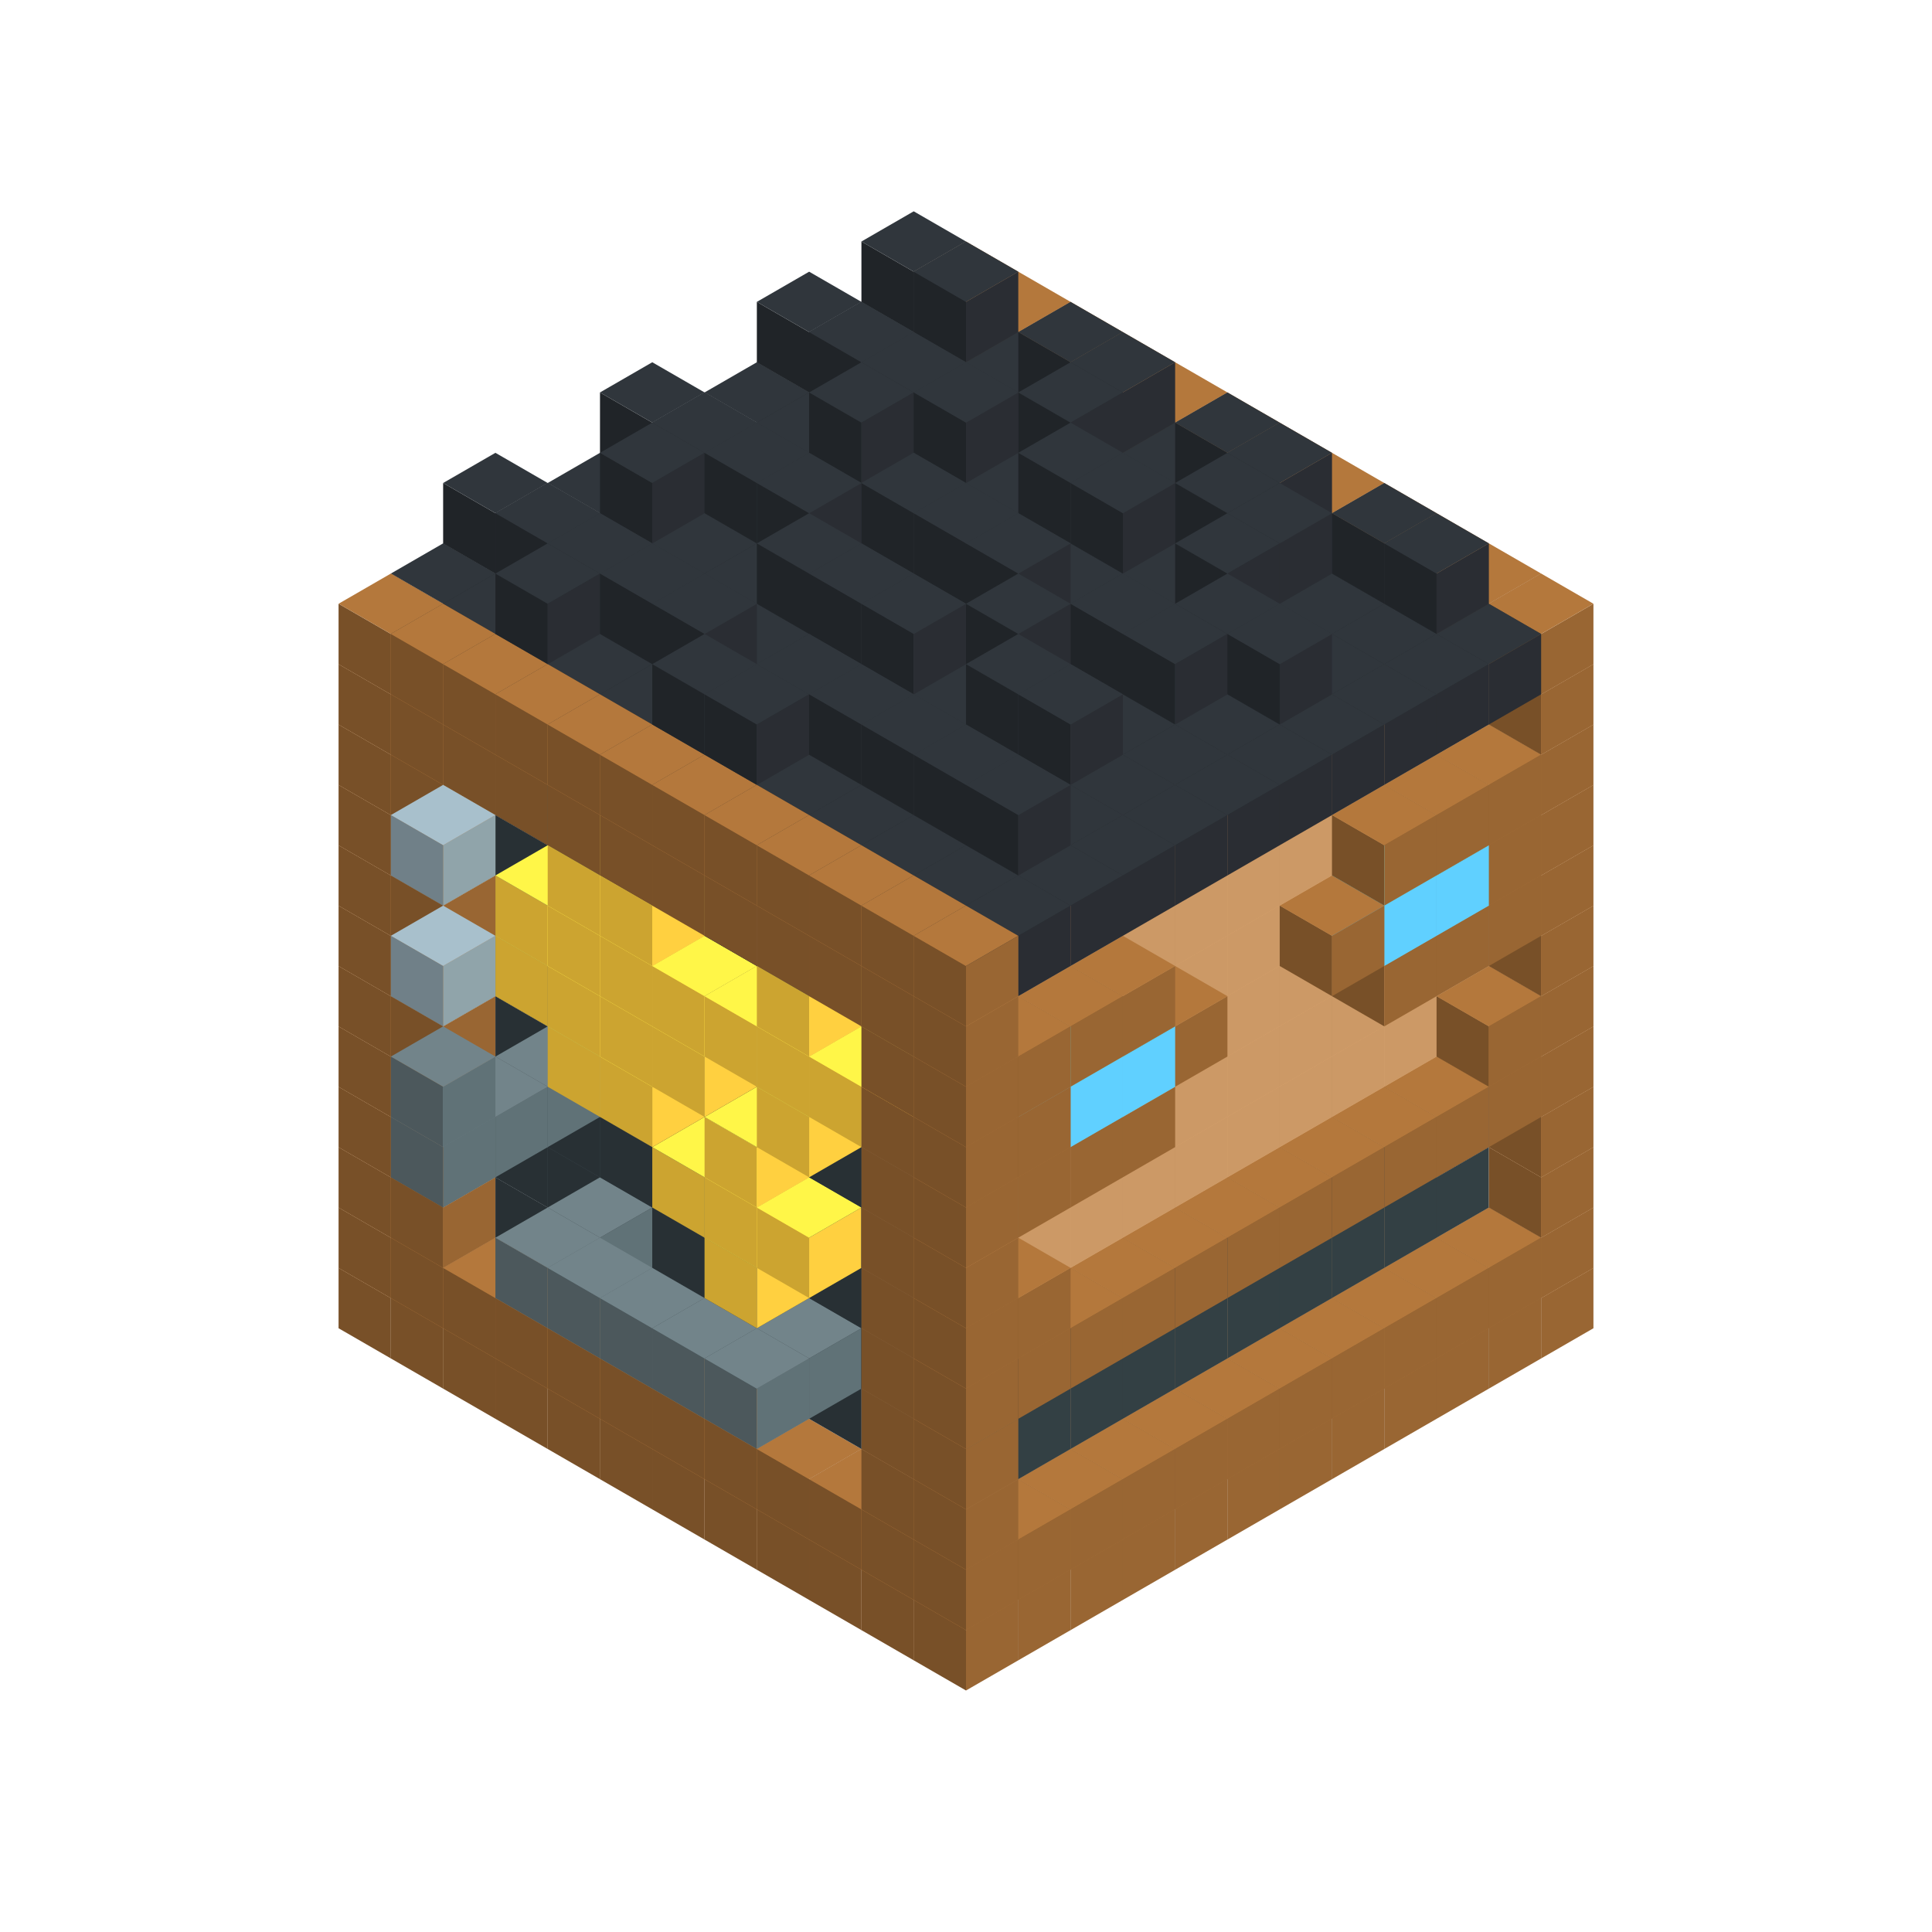 
<svg width='600' height='600' viewBox='4436371 5550000 3200000 3200000' xmlns='http://www.w3.org/2000/svg' xmlns:xlink='http://www.w3.org/1999/xlink'>
<use xlink:href='#v-0x000000b9-1' transform='translate(983738,3600000)'/>
<use xlink:href='#v-0x000000b9-1' transform='translate(1070341,3650000)'/>
<use xlink:href='#v-0x000000b9-1' transform='translate(1156944,3700000)'/>
<use xlink:href='#v-0x000000b9-1' transform='translate(1243547,3750000)'/>
<use xlink:href='#v-0x000000b9-1' transform='translate(1330150,3800000)'/>
<use xlink:href='#v-0x000000b9-1' transform='translate(1416753,3850000)'/>
<use xlink:href='#v-0x000000b9-1' transform='translate(1503356,3900000)'/>
<use xlink:href='#v-0x000000b9-1' transform='translate(1589959,3950000)'/>
<use xlink:href='#v-0x000000b9-1' transform='translate(1676562,4000000)'/>
<use xlink:href='#v-0x000000b9-1' transform='translate(1763165,4050000)'/>
<use xlink:href='#v-0x000000b9-1' transform='translate(1849768,4100000)'/>
<use xlink:href='#v-0x000000b9-1' transform='translate(2889004,3600000)'/>
<use xlink:href='#v-0x000000b9-1' transform='translate(2802401,3650000)'/>
<use xlink:href='#v-0x000000b9-1' transform='translate(2715798,3700000)'/>
<use xlink:href='#v-0x000000b9-1' transform='translate(2629195,3750000)'/>
<use xlink:href='#v-0x000000b9-1' transform='translate(2542592,3800000)'/>
<use xlink:href='#v-0x000000b9-1' transform='translate(2455989,3850000)'/>
<use xlink:href='#v-0x000000b9-1' transform='translate(2369386,3900000)'/>
<use xlink:href='#v-0x000000b9-1' transform='translate(2282783,3950000)'/>
<use xlink:href='#v-0x000000b9-1' transform='translate(2196180,4000000)'/>
<use xlink:href='#v-0x000000b9-1' transform='translate(2109577,4050000)'/>
<use xlink:href='#v-0x000000b9-1' transform='translate(2022974,4100000)'/>
<use xlink:href='#v-0x000000b9-1' transform='translate(1936371,4150000)'/>
<use xlink:href='#v-0x000000b9-1' transform='translate(983738,3500000)'/>
<use xlink:href='#v-0x000000b9-1' transform='translate(1070341,3550000)'/>
<use xlink:href='#v-0x000000b9-1' transform='translate(1156944,3600000)'/>
<use xlink:href='#v-0x000000b9-1' transform='translate(1243547,3650000)'/>
<use xlink:href='#v-0x000000b9-1' transform='translate(1330150,3700000)'/>
<use xlink:href='#v-0x000000b9-1' transform='translate(1416753,3750000)'/>
<use xlink:href='#v-0x000000b9-1' transform='translate(1503356,3800000)'/>
<use xlink:href='#v-0x000000b9-1' transform='translate(1589959,3850000)'/>
<use xlink:href='#v-0x000000b9-1' transform='translate(1676562,3900000)'/>
<use xlink:href='#v-0x000000b9-1' transform='translate(1763165,3950000)'/>
<use xlink:href='#v-0x000000b9-2' transform='translate(2715798,3500000)'/>
<use xlink:href='#v-0x000000b9-2' transform='translate(2629195,3550000)'/>
<use xlink:href='#v-0x000000b9-2' transform='translate(2542592,3600000)'/>
<use xlink:href='#v-0x000000b9-2' transform='translate(2455989,3650000)'/>
<use xlink:href='#v-0x000000b9-2' transform='translate(2369386,3700000)'/>
<use xlink:href='#v-0x000000b9-2' transform='translate(2282783,3750000)'/>
<use xlink:href='#v-0x000000b9-2' transform='translate(2196180,3800000)'/>
<use xlink:href='#v-0x000000b9-2' transform='translate(2109577,3850000)'/>
<use xlink:href='#v-0x000000b9-2' transform='translate(2022974,3900000)'/>
<use xlink:href='#v-0x000000b9-2' transform='translate(1936371,3950000)'/>
<use xlink:href='#v-0x000000b9-1' transform='translate(1849768,4000000)'/>
<use xlink:href='#v-0x000000b9-1' transform='translate(2889004,3500000)'/>
<use xlink:href='#v-0x000000b9-1' transform='translate(2802401,3550000)'/>
<use xlink:href='#v-0x000000b9-1' transform='translate(2715798,3600000)'/>
<use xlink:href='#v-0x000000b9-1' transform='translate(2629195,3650000)'/>
<use xlink:href='#v-0x000000b9-1' transform='translate(2542592,3700000)'/>
<use xlink:href='#v-0x000000b9-1' transform='translate(2455989,3750000)'/>
<use xlink:href='#v-0x000000b9-1' transform='translate(2369386,3800000)'/>
<use xlink:href='#v-0x000000b9-1' transform='translate(2282783,3850000)'/>
<use xlink:href='#v-0x000000b9-1' transform='translate(2196180,3900000)'/>
<use xlink:href='#v-0x000000b9-1' transform='translate(2109577,3950000)'/>
<use xlink:href='#v-0x000000b9-1' transform='translate(2022974,4000000)'/>
<use xlink:href='#v-0x000000b9-1' transform='translate(1936371,4050000)'/>
<use xlink:href='#v-0x000000b9-1' transform='translate(983738,3400000)'/>
<use xlink:href='#v-0x000000b9-1' transform='translate(1070341,3450000)'/>
<use xlink:href='#v-0x000000b9-5' transform='translate(1243547,3450000)'/>
<use xlink:href='#v-0x000000b9-5' transform='translate(1330150,3500000)'/>
<use xlink:href='#v-0x000000b9-5' transform='translate(1416753,3550000)'/>
<use xlink:href='#v-0x000000b9-5' transform='translate(1503356,3600000)'/>
<use xlink:href='#v-0x000000b9-5' transform='translate(1589959,3650000)'/>
<use xlink:href='#v-0x000000b9-5' transform='translate(1676562,3700000)'/>
<use xlink:href='#v-0x000000b9-5' transform='translate(1763165,3750000)'/>
<use xlink:href='#v-0x000000b9-5' transform='translate(1849768,3800000)'/>
<use xlink:href='#v-0x000000b9-8' transform='translate(2715798,3400000)'/>
<use xlink:href='#v-0x000000b9-8' transform='translate(2629195,3450000)'/>
<use xlink:href='#v-0x000000b9-8' transform='translate(2542592,3500000)'/>
<use xlink:href='#v-0x000000b9-8' transform='translate(2455989,3550000)'/>
<use xlink:href='#v-0x000000b9-8' transform='translate(2369386,3600000)'/>
<use xlink:href='#v-0x000000b9-8' transform='translate(2282783,3650000)'/>
<use xlink:href='#v-0x000000b9-8' transform='translate(2196180,3700000)'/>
<use xlink:href='#v-0x000000b9-8' transform='translate(2109577,3750000)'/>
<use xlink:href='#v-0x000000b9-8' transform='translate(2022974,3800000)'/>
<use xlink:href='#v-0x000000b9-8' transform='translate(1936371,3850000)'/>
<use xlink:href='#v-0x000000b9-1' transform='translate(1849768,3900000)'/>
<use xlink:href='#v-0x000000b9-1' transform='translate(2889004,3400000)'/>
<use xlink:href='#v-0x000000b9-1' transform='translate(1936371,3950000)'/>
<use xlink:href='#v-0x000000b9-1' transform='translate(983738,3300000)'/>
<use xlink:href='#v-0x000000b9-1' transform='translate(1070341,3350000)'/>
<use xlink:href='#v-0x000000b9-5' transform='translate(1243547,3350000)'/>
<use xlink:href='#v-0x000000b9-5' transform='translate(1330150,3400000)'/>
<use xlink:href='#v-0x000000b9-5' transform='translate(1416753,3450000)'/>
<use xlink:href='#v-0x000000b9-6' transform='translate(1330150,3500000)'/>
<use xlink:href='#v-0x000000b9-6' transform='translate(1243547,3550000)'/>
<use xlink:href='#v-0x000000b9-5' transform='translate(1503356,3500000)'/>
<use xlink:href='#v-0x000000b9-6' transform='translate(1330150,3600000)'/>
<use xlink:href='#v-0x000000b9-5' transform='translate(1589959,3550000)'/>
<use xlink:href='#v-0x000000b9-6' transform='translate(1416753,3650000)'/>
<use xlink:href='#v-0x000000b9-5' transform='translate(1676562,3600000)'/>
<use xlink:href='#v-0x000000b9-6' transform='translate(1503356,3700000)'/>
<use xlink:href='#v-0x000000b9-5' transform='translate(1763165,3650000)'/>
<use xlink:href='#v-0x000000b9-6' transform='translate(1676562,3700000)'/>
<use xlink:href='#v-0x000000b9-6' transform='translate(1589959,3750000)'/>
<use xlink:href='#v-0x000000b9-5' transform='translate(1849768,3700000)'/>
<use xlink:href='#v-0x000000b9-8' transform='translate(2715798,3300000)'/>
<use xlink:href='#v-0x000000b9-8' transform='translate(2629195,3350000)'/>
<use xlink:href='#v-0x000000b9-8' transform='translate(2542592,3400000)'/>
<use xlink:href='#v-0x000000b9-8' transform='translate(2455989,3450000)'/>
<use xlink:href='#v-0x000000b9-8' transform='translate(2369386,3500000)'/>
<use xlink:href='#v-0x000000b9-8' transform='translate(2282783,3550000)'/>
<use xlink:href='#v-0x000000b9-8' transform='translate(2196180,3600000)'/>
<use xlink:href='#v-0x000000b9-8' transform='translate(2109577,3650000)'/>
<use xlink:href='#v-0x000000b9-8' transform='translate(2022974,3700000)'/>
<use xlink:href='#v-0x000000b9-8' transform='translate(1936371,3750000)'/>
<use xlink:href='#v-0x000000b9-1' transform='translate(1849768,3800000)'/>
<use xlink:href='#v-0x000000b9-1' transform='translate(2889004,3300000)'/>
<use xlink:href='#v-0x000000b9-1' transform='translate(1936371,3850000)'/>
<use xlink:href='#v-0x000000b9-1' transform='translate(983738,3200000)'/>
<use xlink:href='#v-0x000000b9-1' transform='translate(1070341,3250000)'/>
<use xlink:href='#v-0x000000b9-5' transform='translate(1243547,3250000)'/>
<use xlink:href='#v-0x000000b9-5' transform='translate(1330150,3300000)'/>
<use xlink:href='#v-0x000000b9-5' transform='translate(1416753,3350000)'/>
<use xlink:href='#v-0x000000b9-5' transform='translate(1503356,3400000)'/>
<use xlink:href='#v-0x000000b9-5' transform='translate(1589959,3450000)'/>
<use xlink:href='#v-0x000000b9-5' transform='translate(1676562,3500000)'/>
<use xlink:href='#v-0x000000b9-4' transform='translate(1589959,3550000)'/>
<use xlink:href='#v-0x000000b9-5' transform='translate(1763165,3550000)'/>
<use xlink:href='#v-0x000000b9-5' transform='translate(1849768,3600000)'/>
<use xlink:href='#v-0x000000b9-2' transform='translate(2715798,3200000)'/>
<use xlink:href='#v-0x000000b9-2' transform='translate(2629195,3250000)'/>
<use xlink:href='#v-0x000000b9-2' transform='translate(2542592,3300000)'/>
<use xlink:href='#v-0x000000b9-2' transform='translate(2455989,3350000)'/>
<use xlink:href='#v-0x000000b9-2' transform='translate(2369386,3400000)'/>
<use xlink:href='#v-0x000000b9-2' transform='translate(2282783,3450000)'/>
<use xlink:href='#v-0x000000b9-2' transform='translate(2196180,3500000)'/>
<use xlink:href='#v-0x000000b9-2' transform='translate(2109577,3550000)'/>
<use xlink:href='#v-0x000000b9-2' transform='translate(2022974,3600000)'/>
<use xlink:href='#v-0x000000b9-2' transform='translate(1936371,3650000)'/>
<use xlink:href='#v-0x000000b9-1' transform='translate(1849768,3700000)'/>
<use xlink:href='#v-0x000000b9-1' transform='translate(2889004,3200000)'/>
<use xlink:href='#v-0x000000b9-1' transform='translate(2802401,3250000)'/>
<use xlink:href='#v-0x000000b9-1' transform='translate(2715798,3300000)'/>
<use xlink:href='#v-0x000000b9-1' transform='translate(2629195,3350000)'/>
<use xlink:href='#v-0x000000b9-1' transform='translate(2542592,3400000)'/>
<use xlink:href='#v-0x000000b9-1' transform='translate(2455989,3450000)'/>
<use xlink:href='#v-0x000000b9-1' transform='translate(2369386,3500000)'/>
<use xlink:href='#v-0x000000b9-1' transform='translate(2282783,3550000)'/>
<use xlink:href='#v-0x000000b9-1' transform='translate(2196180,3600000)'/>
<use xlink:href='#v-0x000000b9-1' transform='translate(2109577,3650000)'/>
<use xlink:href='#v-0x000000b9-1' transform='translate(2022974,3700000)'/>
<use xlink:href='#v-0x000000b9-1' transform='translate(1936371,3750000)'/>
<use xlink:href='#v-0x000000b9-1' transform='translate(983738,3100000)'/>
<use xlink:href='#v-0x000000b9-1' transform='translate(1070341,3150000)'/>
<use xlink:href='#v-0x000000b9-5' transform='translate(1243547,3150000)'/>
<use xlink:href='#v-0x000000b9-5' transform='translate(1330150,3200000)'/>
<use xlink:href='#v-0x000000b9-6' transform='translate(1243547,3250000)'/>
<use xlink:href='#v-0x000000b9-6' transform='translate(1156944,3300000)'/>
<use xlink:href='#v-0x000000b9-6' transform='translate(1070341,3350000)'/>
<use xlink:href='#v-0x000000b9-5' transform='translate(1416753,3250000)'/>
<use xlink:href='#v-0x000000b9-5' transform='translate(1503356,3300000)'/>
<use xlink:href='#v-0x000000b9-5' transform='translate(1589959,3350000)'/>
<use xlink:href='#v-0x000000b9-4' transform='translate(1503356,3400000)'/>
<use xlink:href='#v-0x000000b9-5' transform='translate(1676562,3400000)'/>
<use xlink:href='#v-0x000000b9-4' transform='translate(1589959,3450000)'/>
<use xlink:href='#v-0x000000b9-5' transform='translate(1763165,3450000)'/>
<use xlink:href='#v-0x000000b9-4' transform='translate(1676562,3500000)'/>
<use xlink:href='#v-0x000000b9-5' transform='translate(1849768,3500000)'/>
<use xlink:href='#v-0x000000b9-2' transform='translate(2715798,3100000)'/>
<use xlink:href='#v-0x000000b9-2' transform='translate(2629195,3150000)'/>
<use xlink:href='#v-0x000000b9-2' transform='translate(2542592,3200000)'/>
<use xlink:href='#v-0x000000b9-2' transform='translate(2455989,3250000)'/>
<use xlink:href='#v-0x000000b9-2' transform='translate(2369386,3300000)'/>
<use xlink:href='#v-0x000000b9-2' transform='translate(2282783,3350000)'/>
<use xlink:href='#v-0x000000b9-2' transform='translate(2196180,3400000)'/>
<use xlink:href='#v-0x000000b9-2' transform='translate(2109577,3450000)'/>
<use xlink:href='#v-0x000000b9-2' transform='translate(2022974,3500000)'/>
<use xlink:href='#v-0x000000b9-2' transform='translate(1936371,3550000)'/>
<use xlink:href='#v-0x000000b9-1' transform='translate(1849768,3600000)'/>
<use xlink:href='#v-0x000000b9-1' transform='translate(2889004,3100000)'/>
<use xlink:href='#v-0x000000b9-1' transform='translate(2802401,3150000)'/>
<use xlink:href='#v-0x000000b9-1' transform='translate(2022974,3600000)'/>
<use xlink:href='#v-0x000000b9-1' transform='translate(1936371,3650000)'/>
<use xlink:href='#v-0x000000b9-1' transform='translate(983738,3000000)'/>
<use xlink:href='#v-0x000000b9-1' transform='translate(1070341,3050000)'/>
<use xlink:href='#v-0x000000b9-5' transform='translate(1243547,3050000)'/>
<use xlink:href='#v-0x000000b9-5' transform='translate(1330150,3100000)'/>
<use xlink:href='#v-0x000000b9-6' transform='translate(1070341,3250000)'/>
<use xlink:href='#v-0x000000b9-5' transform='translate(1416753,3150000)'/>
<use xlink:href='#v-0x000000b9-4' transform='translate(1330150,3200000)'/>
<use xlink:href='#v-0x000000b9-5' transform='translate(1503356,3200000)'/>
<use xlink:href='#v-0x000000b9-4' transform='translate(1416753,3250000)'/>
<use xlink:href='#v-0x000000b9-5' transform='translate(1589959,3250000)'/>
<use xlink:href='#v-0x000000b9-5' transform='translate(1676562,3300000)'/>
<use xlink:href='#v-0x000000b9-4' transform='translate(1589959,3350000)'/>
<use xlink:href='#v-0x000000b9-5' transform='translate(1763165,3350000)'/>
<use xlink:href='#v-0x000000b9-5' transform='translate(1849768,3400000)'/>
<use xlink:href='#v-0x000000b9-2' transform='translate(2715798,3000000)'/>
<use xlink:href='#v-0x000000b9-2' transform='translate(2629195,3050000)'/>
<use xlink:href='#v-0x000000b9-2' transform='translate(2542592,3100000)'/>
<use xlink:href='#v-0x000000b9-2' transform='translate(2455989,3150000)'/>
<use xlink:href='#v-0x000000b9-2' transform='translate(2369386,3200000)'/>
<use xlink:href='#v-0x000000b9-2' transform='translate(2282783,3250000)'/>
<use xlink:href='#v-0x000000b9-2' transform='translate(2196180,3300000)'/>
<use xlink:href='#v-0x000000b9-2' transform='translate(2109577,3350000)'/>
<use xlink:href='#v-0x000000b9-2' transform='translate(2022974,3400000)'/>
<use xlink:href='#v-0x000000b9-2' transform='translate(1936371,3450000)'/>
<use xlink:href='#v-0x000000b9-1' transform='translate(1849768,3500000)'/>
<use xlink:href='#v-0x000000b9-1' transform='translate(2889004,3000000)'/>
<use xlink:href='#v-0x000000b9-1' transform='translate(1936371,3550000)'/>
<use xlink:href='#v-0x000000b9-1' transform='translate(983738,2900000)'/>
<use xlink:href='#v-0x000000b9-1' transform='translate(1070341,2950000)'/>
<use xlink:href='#v-0x000000b9-5' transform='translate(1243547,2950000)'/>
<use xlink:href='#v-0x000000b9-5' transform='translate(1330150,3000000)'/>
<use xlink:href='#v-0x000000b9-4' transform='translate(1243547,3050000)'/>
<use xlink:href='#v-0x000000b9-5' transform='translate(1416753,3050000)'/>
<use xlink:href='#v-0x000000b9-4' transform='translate(1330150,3100000)'/>
<use xlink:href='#v-0x000000b9-5' transform='translate(1503356,3100000)'/>
<use xlink:href='#v-0x000000b9-4' transform='translate(1416753,3150000)'/>
<use xlink:href='#v-0x000000b9-5' transform='translate(1589959,3150000)'/>
<use xlink:href='#v-0x000000b9-4' transform='translate(1503356,3200000)'/>
<use xlink:href='#v-0x000000b9-5' transform='translate(1676562,3200000)'/>
<use xlink:href='#v-0x000000b9-5' transform='translate(1763165,3250000)'/>
<use xlink:href='#v-0x000000b9-4' transform='translate(1676562,3300000)'/>
<use xlink:href='#v-0x000000b9-5' transform='translate(1849768,3300000)'/>
<use xlink:href='#v-0x000000b9-2' transform='translate(2715798,2900000)'/>
<use xlink:href='#v-0x000000b9-2' transform='translate(2629195,2950000)'/>
<use xlink:href='#v-0x000000b9-2' transform='translate(2542592,3000000)'/>
<use xlink:href='#v-0x000000b9-2' transform='translate(2455989,3050000)'/>
<use xlink:href='#v-0x000000b9-2' transform='translate(2369386,3100000)'/>
<use xlink:href='#v-0x000000b9-2' transform='translate(2282783,3150000)'/>
<use xlink:href='#v-0x000000b9-2' transform='translate(2196180,3200000)'/>
<use xlink:href='#v-0x000000b9-2' transform='translate(2109577,3250000)'/>
<use xlink:href='#v-0x000000b9-2' transform='translate(2022974,3300000)'/>
<use xlink:href='#v-0x000000b9-2' transform='translate(1936371,3350000)'/>
<use xlink:href='#v-0x000000b9-1' transform='translate(1849768,3400000)'/>
<use xlink:href='#v-0x000000b9-1' transform='translate(2889004,2900000)'/>
<use xlink:href='#v-0x000000b9-1' transform='translate(2802401,2950000)'/>
<use xlink:href='#v-0x000000b9-1' transform='translate(2715798,3000000)'/>
<use xlink:href='#v-0x000000b9-1' transform='translate(2629195,3050000)'/>
<use xlink:href='#v-0x000000b9-1' transform='translate(2196180,3300000)'/>
<use xlink:href='#v-0x000000b9-1' transform='translate(2109577,3350000)'/>
<use xlink:href='#v-0x000000b9-1' transform='translate(2022974,3400000)'/>
<use xlink:href='#v-0x000000b9-1' transform='translate(1936371,3450000)'/>
<use xlink:href='#v-0x000000b9-1' transform='translate(983738,2800000)'/>
<use xlink:href='#v-0x000000b9-1' transform='translate(1070341,2850000)'/>
<use xlink:href='#v-0x000000b9-5' transform='translate(1243547,2850000)'/>
<use xlink:href='#v-0x000000b9-5' transform='translate(1330150,2900000)'/>
<use xlink:href='#v-0x000000b9-4' transform='translate(1243547,2950000)'/>
<use xlink:href='#v-0x000000b9-7' transform='translate(1070341,3050000)'/>
<use xlink:href='#v-0x000000b9-5' transform='translate(1416753,2950000)'/>
<use xlink:href='#v-0x000000b9-4' transform='translate(1330150,3000000)'/>
<use xlink:href='#v-0x000000b9-5' transform='translate(1503356,3000000)'/>
<use xlink:href='#v-0x000000b9-4' transform='translate(1416753,3050000)'/>
<use xlink:href='#v-0x000000b9-5' transform='translate(1589959,3050000)'/>
<use xlink:href='#v-0x000000b9-4' transform='translate(1503356,3100000)'/>
<use xlink:href='#v-0x000000b9-5' transform='translate(1676562,3100000)'/>
<use xlink:href='#v-0x000000b9-4' transform='translate(1589959,3150000)'/>
<use xlink:href='#v-0x000000b9-5' transform='translate(1763165,3150000)'/>
<use xlink:href='#v-0x000000b9-4' transform='translate(1676562,3200000)'/>
<use xlink:href='#v-0x000000b9-5' transform='translate(1849768,3200000)'/>
<use xlink:href='#v-0x000000b9-4' transform='translate(1763165,3250000)'/>
<use xlink:href='#v-0x000000b9-2' transform='translate(2715798,2800000)'/>
<use xlink:href='#v-0x000000b9-2' transform='translate(2629195,2850000)'/>
<use xlink:href='#v-0x000000b9-2' transform='translate(2542592,2900000)'/>
<use xlink:href='#v-0x000000b9-2' transform='translate(2455989,2950000)'/>
<use xlink:href='#v-0x000000b9-2' transform='translate(2369386,3000000)'/>
<use xlink:href='#v-0x000000b9-2' transform='translate(2282783,3050000)'/>
<use xlink:href='#v-0x000000b9-2' transform='translate(2196180,3100000)'/>
<use xlink:href='#v-0x000000b9-2' transform='translate(2109577,3150000)'/>
<use xlink:href='#v-0x000000b9-2' transform='translate(2022974,3200000)'/>
<use xlink:href='#v-0x000000b9-2' transform='translate(1936371,3250000)'/>
<use xlink:href='#v-0x000000b9-1' transform='translate(1849768,3300000)'/>
<use xlink:href='#v-0x000000b9-1' transform='translate(2889004,2800000)'/>
<use xlink:href='#v-0x000000b9-1' transform='translate(2802401,2850000)'/>
<use xlink:href='#v-0x000000b9-3' transform='translate(2715798,2900000)'/>
<use xlink:href='#v-0x000000b9-3' transform='translate(2629195,2950000)'/>
<use xlink:href='#v-0x000000b9-1' transform='translate(2542592,3000000)'/>
<use xlink:href='#v-0x000000b9-1' transform='translate(2282783,3150000)'/>
<use xlink:href='#v-0x000000b9-3' transform='translate(2196180,3200000)'/>
<use xlink:href='#v-0x000000b9-3' transform='translate(2109577,3250000)'/>
<use xlink:href='#v-0x000000b9-1' transform='translate(2022974,3300000)'/>
<use xlink:href='#v-0x000000b9-1' transform='translate(1936371,3350000)'/>
<use xlink:href='#v-0x000000b9-1' transform='translate(983738,2700000)'/>
<use xlink:href='#v-0x000000b9-1' transform='translate(1070341,2750000)'/>
<use xlink:href='#v-0x000000b9-5' transform='translate(1243547,2750000)'/>
<use xlink:href='#v-0x000000b9-5' transform='translate(1330150,2800000)'/>
<use xlink:href='#v-0x000000b9-5' transform='translate(1416753,2850000)'/>
<use xlink:href='#v-0x000000b9-4' transform='translate(1330150,2900000)'/>
<use xlink:href='#v-0x000000b9-5' transform='translate(1503356,2900000)'/>
<use xlink:href='#v-0x000000b9-4' transform='translate(1416753,2950000)'/>
<use xlink:href='#v-0x000000b9-5' transform='translate(1589959,2950000)'/>
<use xlink:href='#v-0x000000b9-5' transform='translate(1676562,3000000)'/>
<use xlink:href='#v-0x000000b9-5' transform='translate(1763165,3050000)'/>
<use xlink:href='#v-0x000000b9-4' transform='translate(1676562,3100000)'/>
<use xlink:href='#v-0x000000b9-5' transform='translate(1849768,3100000)'/>
<use xlink:href='#v-0x000000b9-2' transform='translate(2715798,2700000)'/>
<use xlink:href='#v-0x000000b9-2' transform='translate(2629195,2750000)'/>
<use xlink:href='#v-0x000000b9-2' transform='translate(2542592,2800000)'/>
<use xlink:href='#v-0x000000b9-2' transform='translate(2455989,2850000)'/>
<use xlink:href='#v-0x000000b9-2' transform='translate(2369386,2900000)'/>
<use xlink:href='#v-0x000000b9-2' transform='translate(2282783,2950000)'/>
<use xlink:href='#v-0x000000b9-2' transform='translate(2196180,3000000)'/>
<use xlink:href='#v-0x000000b9-2' transform='translate(2109577,3050000)'/>
<use xlink:href='#v-0x000000b9-2' transform='translate(2022974,3100000)'/>
<use xlink:href='#v-0x000000b9-2' transform='translate(1936371,3150000)'/>
<use xlink:href='#v-0x000000b9-1' transform='translate(1849768,3200000)'/>
<use xlink:href='#v-0x000000b9-1' transform='translate(2889004,2700000)'/>
<use xlink:href='#v-0x000000b9-1' transform='translate(2802401,2750000)'/>
<use xlink:href='#v-0x000000b9-1' transform='translate(2715798,2800000)'/>
<use xlink:href='#v-0x000000b9-1' transform='translate(2629195,2850000)'/>
<use xlink:href='#v-0x000000b9-1' transform='translate(2196180,3100000)'/>
<use xlink:href='#v-0x000000b9-1' transform='translate(2109577,3150000)'/>
<use xlink:href='#v-0x000000b9-1' transform='translate(2022974,3200000)'/>
<use xlink:href='#v-0x000000b9-1' transform='translate(1936371,3250000)'/>
<use xlink:href='#v-0x000000b9-1' transform='translate(983738,2600000)'/>
<use xlink:href='#v-0x000000b9-1' transform='translate(1070341,2650000)'/>
<use xlink:href='#v-0x000000b9-1' transform='translate(1156944,2700000)'/>
<use xlink:href='#v-0x000000b9-1' transform='translate(1243547,2750000)'/>
<use xlink:href='#v-0x000000b9-7' transform='translate(1070341,2850000)'/>
<use xlink:href='#v-0x000000b9-1' transform='translate(1330150,2800000)'/>
<use xlink:href='#v-0x000000b9-1' transform='translate(1416753,2850000)'/>
<use xlink:href='#v-0x000000b9-1' transform='translate(1503356,2900000)'/>
<use xlink:href='#v-0x000000b9-1' transform='translate(1589959,2950000)'/>
<use xlink:href='#v-0x000000b9-1' transform='translate(1676562,3000000)'/>
<use xlink:href='#v-0x000000b9-1' transform='translate(1763165,3050000)'/>
<use xlink:href='#v-0x000000b9-2' transform='translate(2715798,2600000)'/>
<use xlink:href='#v-0x000000b9-2' transform='translate(2629195,2650000)'/>
<use xlink:href='#v-0x000000b9-2' transform='translate(2542592,2700000)'/>
<use xlink:href='#v-0x000000b9-2' transform='translate(2455989,2750000)'/>
<use xlink:href='#v-0x000000b9-2' transform='translate(2369386,2800000)'/>
<use xlink:href='#v-0x000000b9-2' transform='translate(2282783,2850000)'/>
<use xlink:href='#v-0x000000b9-2' transform='translate(2196180,2900000)'/>
<use xlink:href='#v-0x000000b9-2' transform='translate(2109577,2950000)'/>
<use xlink:href='#v-0x000000b9-2' transform='translate(2022974,3000000)'/>
<use xlink:href='#v-0x000000b9-2' transform='translate(1936371,3050000)'/>
<use xlink:href='#v-0x000000b9-1' transform='translate(1849768,3100000)'/>
<use xlink:href='#v-0x000000b9-1' transform='translate(2889004,2600000)'/>
<use xlink:href='#v-0x000000b9-1' transform='translate(1936371,3150000)'/>
<use xlink:href='#v-0x000000b9-1' transform='translate(1936371,1950000)'/>
<use xlink:href='#v-0x000000b9-9' transform='translate(1849768,2000000)'/>
<use xlink:href='#v-0x000000b9-9' transform='translate(1763165,2050000)'/>
<use xlink:href='#v-0x000000b9-9' transform='translate(1676562,2100000)'/>
<use xlink:href='#v-0x000000b9-9' transform='translate(1589959,2150000)'/>
<use xlink:href='#v-0x000000b9-9' transform='translate(1503356,2200000)'/>
<use xlink:href='#v-0x000000b9-9' transform='translate(1416753,2250000)'/>
<use xlink:href='#v-0x000000b9-9' transform='translate(1330150,2300000)'/>
<use xlink:href='#v-0x000000b9-9' transform='translate(1243547,2350000)'/>
<use xlink:href='#v-0x000000b9-9' transform='translate(1156944,2400000)'/>
<use xlink:href='#v-0x000000b9-9' transform='translate(1070341,2450000)'/>
<use xlink:href='#v-0x000000b9-1' transform='translate(983738,2500000)'/>
<use xlink:href='#v-0x000000b9-1' transform='translate(2022974,2000000)'/>
<use xlink:href='#v-0x000000b9-9' transform='translate(1936371,2050000)'/>
<use xlink:href='#v-0x000000b9-9' transform='translate(1849768,2100000)'/>
<use xlink:href='#v-0x000000b9-9' transform='translate(1763165,2150000)'/>
<use xlink:href='#v-0x000000b9-9' transform='translate(1676562,2200000)'/>
<use xlink:href='#v-0x000000b9-9' transform='translate(1589959,2250000)'/>
<use xlink:href='#v-0x000000b9-9' transform='translate(1503356,2300000)'/>
<use xlink:href='#v-0x000000b9-9' transform='translate(1416753,2350000)'/>
<use xlink:href='#v-0x000000b9-9' transform='translate(1330150,2400000)'/>
<use xlink:href='#v-0x000000b9-9' transform='translate(1243547,2450000)'/>
<use xlink:href='#v-0x000000b9-9' transform='translate(1156944,2500000)'/>
<use xlink:href='#v-0x000000b9-1' transform='translate(1070341,2550000)'/>
<use xlink:href='#v-0x000000b9-1' transform='translate(2109577,2050000)'/>
<use xlink:href='#v-0x000000b9-9' transform='translate(2022974,2100000)'/>
<use xlink:href='#v-0x000000b9-9' transform='translate(1936371,2150000)'/>
<use xlink:href='#v-0x000000b9-9' transform='translate(1849768,2200000)'/>
<use xlink:href='#v-0x000000b9-9' transform='translate(1763165,2250000)'/>
<use xlink:href='#v-0x000000b9-9' transform='translate(1676562,2300000)'/>
<use xlink:href='#v-0x000000b9-9' transform='translate(1589959,2350000)'/>
<use xlink:href='#v-0x000000b9-9' transform='translate(1503356,2400000)'/>
<use xlink:href='#v-0x000000b9-9' transform='translate(1416753,2450000)'/>
<use xlink:href='#v-0x000000b9-9' transform='translate(1330150,2500000)'/>
<use xlink:href='#v-0x000000b9-9' transform='translate(1243547,2550000)'/>
<use xlink:href='#v-0x000000b9-1' transform='translate(1156944,2600000)'/>
<use xlink:href='#v-0x000000b9-1' transform='translate(2196180,2100000)'/>
<use xlink:href='#v-0x000000b9-9' transform='translate(2109577,2150000)'/>
<use xlink:href='#v-0x000000b9-9' transform='translate(2022974,2200000)'/>
<use xlink:href='#v-0x000000b9-9' transform='translate(1936371,2250000)'/>
<use xlink:href='#v-0x000000b9-9' transform='translate(1849768,2300000)'/>
<use xlink:href='#v-0x000000b9-9' transform='translate(1763165,2350000)'/>
<use xlink:href='#v-0x000000b9-9' transform='translate(1676562,2400000)'/>
<use xlink:href='#v-0x000000b9-9' transform='translate(1589959,2450000)'/>
<use xlink:href='#v-0x000000b9-9' transform='translate(1503356,2500000)'/>
<use xlink:href='#v-0x000000b9-9' transform='translate(1416753,2550000)'/>
<use xlink:href='#v-0x000000b9-9' transform='translate(1330150,2600000)'/>
<use xlink:href='#v-0x000000b9-1' transform='translate(1243547,2650000)'/>
<use xlink:href='#v-0x000000b9-1' transform='translate(2282783,2150000)'/>
<use xlink:href='#v-0x000000b9-9' transform='translate(2196180,2200000)'/>
<use xlink:href='#v-0x000000b9-9' transform='translate(2109577,2250000)'/>
<use xlink:href='#v-0x000000b9-9' transform='translate(2022974,2300000)'/>
<use xlink:href='#v-0x000000b9-9' transform='translate(1936371,2350000)'/>
<use xlink:href='#v-0x000000b9-9' transform='translate(1849768,2400000)'/>
<use xlink:href='#v-0x000000b9-9' transform='translate(1763165,2450000)'/>
<use xlink:href='#v-0x000000b9-9' transform='translate(1676562,2500000)'/>
<use xlink:href='#v-0x000000b9-9' transform='translate(1589959,2550000)'/>
<use xlink:href='#v-0x000000b9-9' transform='translate(1503356,2600000)'/>
<use xlink:href='#v-0x000000b9-9' transform='translate(1416753,2650000)'/>
<use xlink:href='#v-0x000000b9-1' transform='translate(1330150,2700000)'/>
<use xlink:href='#v-0x000000b9-1' transform='translate(2369386,2200000)'/>
<use xlink:href='#v-0x000000b9-9' transform='translate(2282783,2250000)'/>
<use xlink:href='#v-0x000000b9-9' transform='translate(2196180,2300000)'/>
<use xlink:href='#v-0x000000b9-9' transform='translate(2109577,2350000)'/>
<use xlink:href='#v-0x000000b9-9' transform='translate(2022974,2400000)'/>
<use xlink:href='#v-0x000000b9-9' transform='translate(1936371,2450000)'/>
<use xlink:href='#v-0x000000b9-9' transform='translate(1849768,2500000)'/>
<use xlink:href='#v-0x000000b9-9' transform='translate(1763165,2550000)'/>
<use xlink:href='#v-0x000000b9-9' transform='translate(1676562,2600000)'/>
<use xlink:href='#v-0x000000b9-9' transform='translate(1589959,2650000)'/>
<use xlink:href='#v-0x000000b9-9' transform='translate(1503356,2700000)'/>
<use xlink:href='#v-0x000000b9-1' transform='translate(1416753,2750000)'/>
<use xlink:href='#v-0x000000b9-1' transform='translate(2455989,2250000)'/>
<use xlink:href='#v-0x000000b9-9' transform='translate(2369386,2300000)'/>
<use xlink:href='#v-0x000000b9-9' transform='translate(2282783,2350000)'/>
<use xlink:href='#v-0x000000b9-9' transform='translate(2196180,2400000)'/>
<use xlink:href='#v-0x000000b9-9' transform='translate(2109577,2450000)'/>
<use xlink:href='#v-0x000000b9-9' transform='translate(2022974,2500000)'/>
<use xlink:href='#v-0x000000b9-9' transform='translate(1936371,2550000)'/>
<use xlink:href='#v-0x000000b9-9' transform='translate(1849768,2600000)'/>
<use xlink:href='#v-0x000000b9-9' transform='translate(1763165,2650000)'/>
<use xlink:href='#v-0x000000b9-9' transform='translate(1676562,2700000)'/>
<use xlink:href='#v-0x000000b9-9' transform='translate(1589959,2750000)'/>
<use xlink:href='#v-0x000000b9-1' transform='translate(1503356,2800000)'/>
<use xlink:href='#v-0x000000b9-1' transform='translate(2542592,2300000)'/>
<use xlink:href='#v-0x000000b9-9' transform='translate(2455989,2350000)'/>
<use xlink:href='#v-0x000000b9-9' transform='translate(2369386,2400000)'/>
<use xlink:href='#v-0x000000b9-9' transform='translate(2282783,2450000)'/>
<use xlink:href='#v-0x000000b9-9' transform='translate(2196180,2500000)'/>
<use xlink:href='#v-0x000000b9-9' transform='translate(2109577,2550000)'/>
<use xlink:href='#v-0x000000b9-9' transform='translate(2022974,2600000)'/>
<use xlink:href='#v-0x000000b9-9' transform='translate(1936371,2650000)'/>
<use xlink:href='#v-0x000000b9-9' transform='translate(1849768,2700000)'/>
<use xlink:href='#v-0x000000b9-9' transform='translate(1763165,2750000)'/>
<use xlink:href='#v-0x000000b9-9' transform='translate(1676562,2800000)'/>
<use xlink:href='#v-0x000000b9-1' transform='translate(1589959,2850000)'/>
<use xlink:href='#v-0x000000b9-1' transform='translate(2629195,2350000)'/>
<use xlink:href='#v-0x000000b9-9' transform='translate(2542592,2400000)'/>
<use xlink:href='#v-0x000000b9-9' transform='translate(2455989,2450000)'/>
<use xlink:href='#v-0x000000b9-9' transform='translate(2369386,2500000)'/>
<use xlink:href='#v-0x000000b9-9' transform='translate(2282783,2550000)'/>
<use xlink:href='#v-0x000000b9-9' transform='translate(2196180,2600000)'/>
<use xlink:href='#v-0x000000b9-9' transform='translate(2109577,2650000)'/>
<use xlink:href='#v-0x000000b9-9' transform='translate(2022974,2700000)'/>
<use xlink:href='#v-0x000000b9-9' transform='translate(1936371,2750000)'/>
<use xlink:href='#v-0x000000b9-9' transform='translate(1849768,2800000)'/>
<use xlink:href='#v-0x000000b9-9' transform='translate(1763165,2850000)'/>
<use xlink:href='#v-0x000000b9-1' transform='translate(1676562,2900000)'/>
<use xlink:href='#v-0x000000b9-1' transform='translate(2715798,2400000)'/>
<use xlink:href='#v-0x000000b9-9' transform='translate(2629195,2450000)'/>
<use xlink:href='#v-0x000000b9-9' transform='translate(2542592,2500000)'/>
<use xlink:href='#v-0x000000b9-9' transform='translate(2455989,2550000)'/>
<use xlink:href='#v-0x000000b9-9' transform='translate(2369386,2600000)'/>
<use xlink:href='#v-0x000000b9-9' transform='translate(2282783,2650000)'/>
<use xlink:href='#v-0x000000b9-9' transform='translate(2196180,2700000)'/>
<use xlink:href='#v-0x000000b9-9' transform='translate(2109577,2750000)'/>
<use xlink:href='#v-0x000000b9-9' transform='translate(2022974,2800000)'/>
<use xlink:href='#v-0x000000b9-9' transform='translate(1936371,2850000)'/>
<use xlink:href='#v-0x000000b9-9' transform='translate(1849768,2900000)'/>
<use xlink:href='#v-0x000000b9-1' transform='translate(1763165,2950000)'/>
<use xlink:href='#v-0x000000b9-1' transform='translate(2802401,2450000)'/>
<use xlink:href='#v-0x000000b9-9' transform='translate(2715798,2500000)'/>
<use xlink:href='#v-0x000000b9-9' transform='translate(2629195,2550000)'/>
<use xlink:href='#v-0x000000b9-9' transform='translate(2542592,2600000)'/>
<use xlink:href='#v-0x000000b9-9' transform='translate(2455989,2650000)'/>
<use xlink:href='#v-0x000000b9-9' transform='translate(2369386,2700000)'/>
<use xlink:href='#v-0x000000b9-9' transform='translate(2282783,2750000)'/>
<use xlink:href='#v-0x000000b9-9' transform='translate(2196180,2800000)'/>
<use xlink:href='#v-0x000000b9-9' transform='translate(2109577,2850000)'/>
<use xlink:href='#v-0x000000b9-9' transform='translate(2022974,2900000)'/>
<use xlink:href='#v-0x000000b9-9' transform='translate(1936371,2950000)'/>
<use xlink:href='#v-0x000000b9-1' transform='translate(1849768,3000000)'/>
<use xlink:href='#v-0x000000b9-1' transform='translate(2889004,2500000)'/>
<use xlink:href='#v-0x000000b9-9' transform='translate(2802401,2550000)'/>
<use xlink:href='#v-0x000000b9-9' transform='translate(2715798,2600000)'/>
<use xlink:href='#v-0x000000b9-9' transform='translate(2629195,2650000)'/>
<use xlink:href='#v-0x000000b9-9' transform='translate(2542592,2700000)'/>
<use xlink:href='#v-0x000000b9-9' transform='translate(2455989,2750000)'/>
<use xlink:href='#v-0x000000b9-9' transform='translate(2369386,2800000)'/>
<use xlink:href='#v-0x000000b9-9' transform='translate(2282783,2850000)'/>
<use xlink:href='#v-0x000000b9-9' transform='translate(2196180,2900000)'/>
<use xlink:href='#v-0x000000b9-9' transform='translate(2109577,2950000)'/>
<use xlink:href='#v-0x000000b9-9' transform='translate(2022974,3000000)'/>
<use xlink:href='#v-0x000000b9-1' transform='translate(1936371,3050000)'/>
<use xlink:href='#v-0x000000b9-9' transform='translate(1849768,1900000)'/>
<use xlink:href='#v-0x000000b9-9' transform='translate(1676562,2000000)'/>
<use xlink:href='#v-0x000000b9-9' transform='translate(1416753,2150000)'/>
<use xlink:href='#v-0x000000b9-9' transform='translate(1156944,2300000)'/>
<use xlink:href='#v-0x000000b9-9' transform='translate(1936371,1950000)'/>
<use xlink:href='#v-0x000000b9-9' transform='translate(1763165,2050000)'/>
<use xlink:href='#v-0x000000b9-9' transform='translate(1503356,2200000)'/>
<use xlink:href='#v-0x000000b9-9' transform='translate(1416753,2250000)'/>
<use xlink:href='#v-0x000000b9-9' transform='translate(1243547,2350000)'/>
<use xlink:href='#v-0x000000b9-9' transform='translate(1849768,2100000)'/>
<use xlink:href='#v-0x000000b9-9' transform='translate(1763165,2150000)'/>
<use xlink:href='#v-0x000000b9-9' transform='translate(1589959,2250000)'/>
<use xlink:href='#v-0x000000b9-9' transform='translate(1330150,2400000)'/>
<use xlink:href='#v-0x000000b9-9' transform='translate(1243547,2450000)'/>
<use xlink:href='#v-0x000000b9-9' transform='translate(2109577,2050000)'/>
<use xlink:href='#v-0x000000b9-9' transform='translate(1936371,2150000)'/>
<use xlink:href='#v-0x000000b9-9' transform='translate(1676562,2300000)'/>
<use xlink:href='#v-0x000000b9-9' transform='translate(1416753,2450000)'/>
<use xlink:href='#v-0x000000b9-9' transform='translate(2196180,2100000)'/>
<use xlink:href='#v-0x000000b9-9' transform='translate(2109577,2150000)'/>
<use xlink:href='#v-0x000000b9-9' transform='translate(1849768,2300000)'/>
<use xlink:href='#v-0x000000b9-9' transform='translate(1676562,2400000)'/>
<use xlink:href='#v-0x000000b9-9' transform='translate(1503356,2500000)'/>
<use xlink:href='#v-0x000000b9-9' transform='translate(2109577,2250000)'/>
<use xlink:href='#v-0x000000b9-9' transform='translate(1936371,2350000)'/>
<use xlink:href='#v-0x000000b9-9' transform='translate(1763165,2450000)'/>
<use xlink:href='#v-0x000000b9-9' transform='translate(1503356,2600000)'/>
<use xlink:href='#v-0x000000b9-9' transform='translate(2369386,2200000)'/>
<use xlink:href='#v-0x000000b9-9' transform='translate(2196180,2300000)'/>
<use xlink:href='#v-0x000000b9-9' transform='translate(2022974,2400000)'/>
<use xlink:href='#v-0x000000b9-9' transform='translate(1849768,2500000)'/>
<use xlink:href='#v-0x000000b9-9' transform='translate(1676562,2600000)'/>
<use xlink:href='#v-0x000000b9-9' transform='translate(1589959,2650000)'/>
<use xlink:href='#v-0x000000b9-9' transform='translate(2455989,2250000)'/>
<use xlink:href='#v-0x000000b9-9' transform='translate(2369386,2300000)'/>
<use xlink:href='#v-0x000000b9-9' transform='translate(2022974,2500000)'/>
<use xlink:href='#v-0x000000b9-9' transform='translate(1763165,2650000)'/>
<use xlink:href='#v-0x000000b9-9' transform='translate(2455989,2350000)'/>
<use xlink:href='#v-0x000000b9-9' transform='translate(2369386,2400000)'/>
<use xlink:href='#v-0x000000b9-9' transform='translate(2196180,2500000)'/>
<use xlink:href='#v-0x000000b9-9' transform='translate(2022974,2600000)'/>
<use xlink:href='#v-0x000000b9-9' transform='translate(1849768,2700000)'/>
<use xlink:href='#v-0x000000b9-9' transform='translate(2629195,2350000)'/>
<use xlink:href='#v-0x000000b9-9' transform='translate(2369386,2500000)'/>
<use xlink:href='#v-0x000000b9-9' transform='translate(2282783,2550000)'/>
<use xlink:href='#v-0x000000b9-9' transform='translate(2109577,2650000)'/>
<use xlink:href='#v-0x000000b9-9' transform='translate(1936371,2750000)'/>
<use xlink:href='#v-0x000000b9-9' transform='translate(2715798,2400000)'/>
<use xlink:href='#v-0x000000b9-9' transform='translate(2455989,2550000)'/>
<use xlink:href='#v-0x000000b9-9' transform='translate(2022974,2800000)'/>
<defs>
<g id='v-0x000000b9-1'>
<polygon points='4100000,4100000 4100000,4200000 4013397,4150000 4013397,4050000' fill='#785028'/>
<polygon points='4100000,4100000 4100000,4200000 4186602,4150000 4186602,4050000' fill='#996633'/>
<polygon points='4100000,4100000 4013397,4050000 4100000,4000000 4186602,4050000' fill='#b4783c'/>
</g>
<g id='v-0x000000b9-2'>
<polygon points='4100000,4100000 4100000,4200000 4013397,4150000 4013397,4050000' fill='#a07850'/>
<polygon points='4100000,4100000 4100000,4200000 4186602,4150000 4186602,4050000' fill='#cc9966'/>
<polygon points='4100000,4100000 4013397,4050000 4100000,4000000 4186602,4050000' fill='#f0b478'/>
</g>
<g id='v-0x000000b9-3'>
<polygon points='4100000,4100000 4100000,4200000 4013397,4150000 4013397,4050000' fill='#4ca4cc'/>
<polygon points='4100000,4100000 4100000,4200000 4186602,4150000 4186602,4050000' fill='#60d0ff'/>
<polygon points='4100000,4100000 4013397,4050000 4100000,4000000 4186602,4050000' fill='#72f6ff'/>
</g>
<g id='v-0x000000b9-4'>
<polygon points='4100000,4100000 4100000,4200000 4013397,4150000 4013397,4050000' fill='#cca430'/>
<polygon points='4100000,4100000 4100000,4200000 4186602,4150000 4186602,4050000' fill='#ffd040'/>
<polygon points='4100000,4100000 4013397,4050000 4100000,4000000 4186602,4050000' fill='#fff648'/>
</g>
<g id='v-0x000000b9-5'>
<polygon points='4100000,4100000 4100000,4200000 4013397,4150000 4013397,4050000' fill='#283034'/>
<polygon points='4100000,4100000 4100000,4200000 4186602,4150000 4186602,4050000' fill='#334044'/>
<polygon points='4100000,4100000 4013397,4050000 4100000,4000000 4186602,4050000' fill='#3c484e'/>
</g>
<g id='v-0x000000b9-6'>
<polygon points='4100000,4100000 4100000,4200000 4013397,4150000 4013397,4050000' fill='#4c585c'/>
<polygon points='4100000,4100000 4100000,4200000 4186602,4150000 4186602,4050000' fill='#607277'/>
<polygon points='4100000,4100000 4013397,4050000 4100000,4000000 4186602,4050000' fill='#72848a'/>
</g>
<g id='v-0x000000b9-7'>
<polygon points='4100000,4100000 4100000,4200000 4013397,4150000 4013397,4050000' fill='#708088'/>
<polygon points='4100000,4100000 4100000,4200000 4186602,4150000 4186602,4050000' fill='#90a4aa'/>
<polygon points='4100000,4100000 4013397,4050000 4100000,4000000 4186602,4050000' fill='#a8c0cc'/>
</g>
<g id='v-0x000000b9-8'>
<polygon points='4100000,4100000 4100000,4200000 4013397,4150000 4013397,4050000' fill='#283034'/>
<polygon points='4100000,4100000 4100000,4200000 4186602,4150000 4186602,4050000' fill='#334044'/>
<polygon points='4100000,4100000 4013397,4050000 4100000,4000000 4186602,4050000' fill='#3c484e'/>
</g>
<g id='v-0x000000b9-9'>
<polygon points='4100000,4100000 4100000,4200000 4013397,4150000 4013397,4050000' fill='#202428'/>
<polygon points='4100000,4100000 4100000,4200000 4186602,4150000 4186602,4050000' fill='#2a2d33'/>
<polygon points='4100000,4100000 4013397,4050000 4100000,4000000 4186602,4050000' fill='#30363c'/>
</g>
</defs>
</svg>
